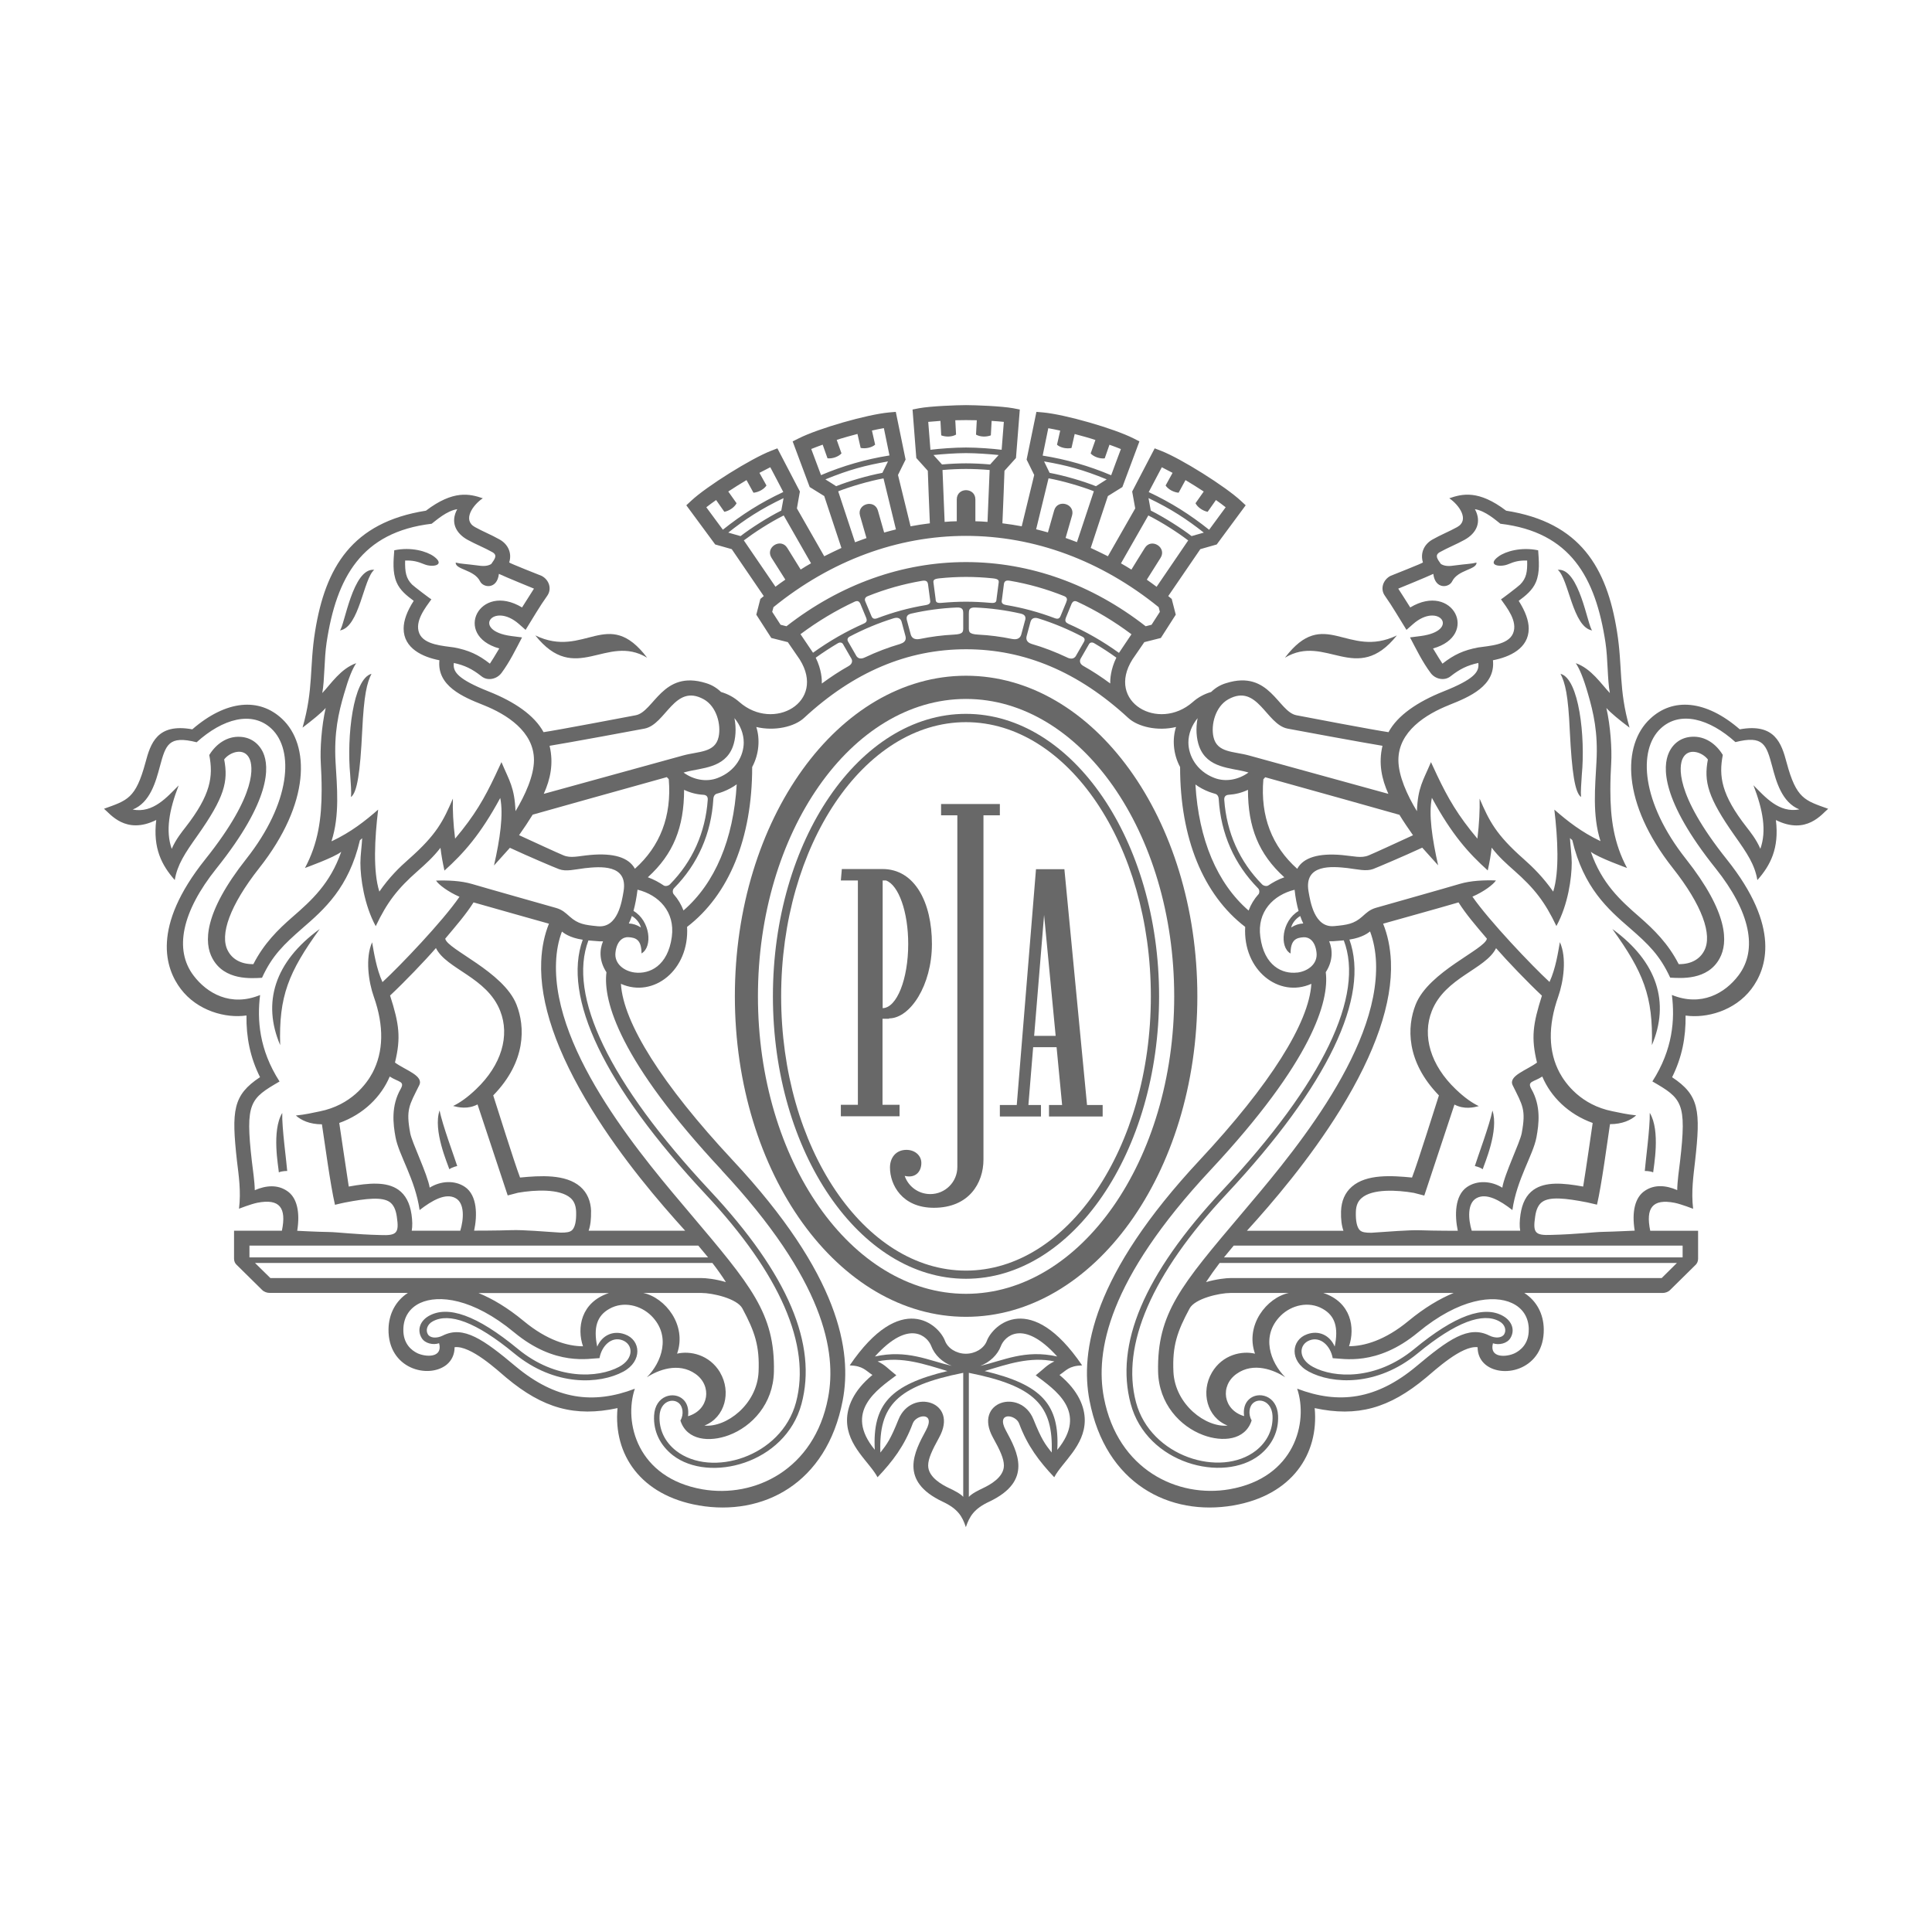 <?xml version="1.0" encoding="UTF-8"?>
<svg id="Calque_1" data-name="Calque 1" xmlns="http://www.w3.org/2000/svg" viewBox="0 0 272.16 272.16">
  <defs>
    <style>
      .cls-1 {
        fill: #686868;
      }
    </style>
  </defs>
  <path class="cls-1" d="M91.16,92.65c-5.57-7.34-8.78.23-15.75-3.14,5.68,7.14,10-.32,15.75,3.14"/>
  <path class="cls-1" d="M52.72,80.27c-3.04-.32-4.2,7.95-4.84,8.54,2.77-.44,3.31-7.3,4.84-8.54"/>
  <path class="cls-1" d="M51.02,103.03c.25-5.21.67-6.82,1.31-8.11-2.61.69-3.5,8.91-3,14.21.08,1.26.19,2.33.11,3.15.88-.64,1.3-3.49,1.58-9.25"/>
  <path class="cls-1" d="M39.47,147.23c-.21-6.88,1.17-10.28,5.57-16.36-6.38,4.62-8.12,10.39-5.57,16.36"/>
  <path class="cls-1" d="M39.76,156.78c-1.53,2.54-.52,7.63-.48,8.37.5-.22,1.18-.19,1.18-.19-.08-1.18-.77-6.17-.7-8.18"/>
  <path class="cls-1" d="M61.92,156.44c-.95,2.81,1.16,7.56,1.38,8.27.44-.32,1.11-.45,1.11-.45-.35-1.13-2.11-5.84-2.48-7.82"/>
  <path class="cls-1" d="M181.01,92.65c5.57-7.34,8.78.23,15.77-3.14-5.7,7.14-10.01-.32-15.77,3.14"/>
  <path class="cls-1" d="M219.44,80.27c3.04-.32,4.21,7.95,4.85,8.54-2.76-.44-3.31-7.3-4.85-8.54"/>
  <path class="cls-1" d="M221.14,103.03c-.23-5.21-.66-6.82-1.31-8.11,2.62.69,3.51,8.91,3,14.21-.07,1.26-.18,2.33-.11,3.15-.87-.64-1.29-3.49-1.58-9.25"/>
  <path class="cls-1" d="M232.7,147.23c.18-6.88-1.19-10.28-5.57-16.36,6.37,4.62,8.11,10.39,5.57,16.36"/>
  <path class="cls-1" d="M232.41,156.78c1.53,2.54.53,7.63.47,8.37-.49-.22-1.18-.19-1.18-.19.08-1.18.76-6.17.7-8.18"/>
  <path class="cls-1" d="M210.24,156.44c.94,2.81-1.16,7.56-1.37,8.27-.45-.32-1.11-.45-1.11-.45.34-1.13,2.1-5.84,2.48-7.82"/>
  <path class="cls-1" d="M136.48,210.86v-17.47c9.33,1.86,11.91,4.6,11.67,11.23-.95-1.21-1.41-1.81-2.57-4.68-1.79-4.44-8.53-2.54-5.7,2.57.99,1.78,1.54,2.97,1.54,3.94,0,1.67-2.01,2.74-2.94,3.18-.68.32-1.58.77-1.99,1.23M148.94,204.23c.34-6.4-2.21-9.18-10.23-11.09,3.21-.97,6.39-2.08,9.82-1.36-1.11.54-1.3.9-2.63,1.96,2.69,2.02,7.45,5.14,3.04,10.5M148.93,191.09c-4.54-1.02-7.54.56-10.84,1.32,1.34-.51,2.43-1.53,2.91-2.8.48-1.28,3.05-3.94,7.93,1.48M136.07,215.1c.51-1.49,1.14-2.56,3.28-3.56,6.2-2.93,3.97-7.04,2.35-10.03-1.45-2.66,1.36-2.29,1.86-.99,1.18,3.18,2.83,5.33,4.95,7.58,1.12-2.13,4.3-4.42,4.3-8.03,0-1.81-.83-4.12-3.56-6.38.97-.63,1.29-1.28,3.19-1.35-7.22-10.61-12.54-5.77-13.42-3.46-.39,1.06-1.63,1.82-2.96,1.82s-2.54-.76-2.94-1.82c-.87-2.31-6.2-7.15-13.42,3.46,1.89.07,2.22.72,3.2,1.35-2.74,2.26-3.58,4.57-3.58,6.38,0,3.62,3.18,5.91,4.3,8.03,2.13-2.25,3.78-4.4,4.96-7.58.49-1.3,3.3-1.67,1.85.99-1.61,2.99-3.85,7.1,2.36,10.03,2.14,1,2.77,2.07,3.26,3.56M133.7,209.63c-.93-.44-2.95-1.51-2.95-3.18,0-.97.56-2.16,1.54-3.94,2.83-5.11-3.9-7-5.71-2.57-1.15,2.86-1.61,3.47-2.56,4.68-.25-6.63,2.34-9.37,11.67-11.23v17.47c-.42-.47-1.32-.91-1.99-1.23M126.27,193.74c-1.34-1.06-1.51-1.42-2.64-1.96,3.43-.72,6.61.39,9.83,1.36-8.03,1.92-10.57,4.69-10.23,11.09-4.41-5.36.34-8.47,3.04-10.5M131.18,189.61c.48,1.27,1.56,2.29,2.9,2.8-3.3-.76-6.3-2.33-10.83-1.32,4.88-5.42,7.45-2.76,7.93-1.48"/>
  <path class="cls-1" d="M136.08,182.26c-16.16,0-29.31-18.79-29.31-41.91s13.15-41.89,29.31-41.89,29.33,18.79,29.33,41.89-13.16,41.91-29.33,41.91M136.08,95.19c-17.99,0-32.56,20.21-32.56,45.15s14.57,45.16,32.56,45.16,32.59-20.22,32.59-45.16-14.58-45.15-32.59-45.15"/>
  <path class="cls-1" d="M247.01,110.63c1.34,3.47,1.87,6.42.97,8.94-.58-1.36-1.45-2.41-1.93-3.04-3.58-4.58-3.94-7.18-3.36-10.18-.94-1.56-2.51-2.69-4.4-2.56-1.45.09-2.6.91-3.2,2.25-.87,1.93-1.14,6.63,6.6,16.3,4.84,6.07,5.98,11.43,3.2,15.08-1.88,2.49-5.22,4.43-9.37,2.74.43,3.43.15,7.66-2.75,12.18,4.16,2.4,4.86,2.96,3.9,11.24-.14,1.1-.39,2.9-.4,4.07-1.65-.72-3.24-.78-4.52.07-1.45.93-1.9,3.02-1.47,5.64-.19,0-2.85.14-4.42.17-1.33.02-3.67.34-7.32.43-2.32.1-2.62-.31-2.28-2.59.14-1.02.48-1.7,1-2.06,1.06-.75,3.21-.54,6.33.07.43.09.89.2,1.38.32.66-2.83,1.47-8.95,1.83-11.34,1.74,0,2.94-.57,3.69-1.24-1.36-.14-2.35-.38-3.35-.58-4.42-.88-6.61-3.89-7.43-5.41-1.6-2.98-1.66-6.61-.2-10.74.73-2.08,1.24-5.45.23-7.67-.25,1.41-.58,3.69-1.46,5.61-2.5-2.31-8.48-8.59-10.86-12.02,1.63-.7,2.97-1.73,3.31-2.28-1.65-.06-3.52.02-5.08.48-1.9.57-10.95,3.12-11.81,3.37-.87.25-1.33.69-1.93,1.23-1.16,1.03-2.08,1.18-3.96,1.35-2.81.27-3.37-3.48-3.62-4.9-.65-3.88,3.34-3.51,5.46-3.28,1.46.18,2.65.5,3.64.14.56-.21,4.42-1.85,6.92-3.01l2.24,2.49c-.84-3.75-1.36-7.2-.88-9.51,2.82,5.2,5.18,7.81,7.87,10.23.26-1.19.43-2.13.55-3.21,1.02,1.33,2.14,2.31,3.2,3.25,2.83,2.5,4.3,4.39,5.92,7.79,1.65-3.01,2.16-6.8,2.16-8.91,0-1.06-.2-2.53-.25-3.48.06.05.27.24.33.29,1.58,6.7,5.02,9.72,8.09,12.38,2.65,2.3,4.25,3.85,5.7,6.99,1.43.07,5.29.44,6.98-2.74,1.16-2.16,1.28-6.33-4.78-14-6.26-7.93-6.78-15.33-3.54-18.36,2.72-2.54,6.86-1.4,10.53,1.92,3.95-.99,4.35.34,5.18,3.42.55,2.08,1.35,5.08,3.83,6.06-2.88.56-4.84-1.77-6.47-3.4M237.03,175.47v1.66h-64.61c.47-.58.92-1.13,1.37-1.66h63.24ZM234.08,180.04h-60.75c-.57,0-1.97.14-3.44.57.63-.95,1.27-1.85,1.92-2.7h64.42l-2.15,2.13ZM215.35,187.29c.04,2.04-1.21,2.96-1.95,3.33-1.21.59-3.64.71-3.09-1.39.86.29,1.99.03,2.45-.72.68-1.09.27-2.38-1.01-3.12-2.65-1.52-6.73-.15-12.54,4.65-5.4,4.44-11.29,4.1-14.24,2.52-2.15-1.14-2.02-3.19-.46-3.76,1.52-.55,2.91.77,3.23,2.53,1.4.02,6.18,1.2,12.01-3.63,5.86-4.85,10.7-5.32,13.23-4.14,1.52.7,2.37,2.01,2.38,3.73M186.39,182.14h18.38c-1.97.81-4.12,2.09-6.36,3.94-3.31,2.74-6.25,3.56-8.37,3.56.87-2.58.32-6.2-3.65-7.51M176.78,190.69c-1.79-.43-4.56.1-6.06,2.66-1.6,2.73-.7,6.33,2.21,7.47-3.05.3-7.4-2.95-7.63-7.56-.17-3.65.52-5.68,2.28-8.94.75-1.4,4.21-2.18,5.75-2.18h8.21c-3.08.66-6.17,4.52-4.75,8.55M216.51,149.69c-1.44,1.07-4.07,1.86-3.42,3.19,1.4,2.85,1.9,3.4,1.27,6.77-.25,1.31-2.44,5.78-2.73,7.66-1.54-.96-3.53-1.09-4.98-.09-1.74,1.2-1.74,4.03-1.29,6.16,0,0-3.37,0-5.25-.07-1.67-.06-4.68.21-6.94.35-.79,0-1.32-.06-1.63-.38-.39-.41-.58-1.29-.54-2.56.02-.87.29-1.51.81-1.95,1.51-1.33,5-1.14,7.36-.73.51.14,1.01.26,1.47.38l4.25-12.82c1.38.72,2.69.41,3.43.22-.94-.45-2.01-1.19-3.23-2.36-3.59-3.42-4.77-7.55-3.39-11.04,1.88-4.75,7.58-5.87,9.05-8.85,1.54,1.77,4.44,4.8,6.46,6.69-1.27,4-1.55,5.93-.69,9.44M214.16,173.37h-6.84c-.5-1.66-.63-3.86.66-4.58,1.4-.79,3.31.3,5.07,1.67.62-4.34,2.92-7.73,3.39-10.25.35-1.89.66-4.41-.72-6.81-.62-1.11.29-.94,1.54-1.75,1.19,2.84,3.69,5.32,7.1,6.54-.13.89-.93,6.47-1.34,8.96-2.85-.52-5.32-.71-6.98.45-1.02.72-1.61,1.86-1.85,3.48-.13.9-.15,1.65-.04,2.29M195.94,135.46c-.09-2.06-.49-3.83-1.1-5.34,1.11-.32,7.98-2.22,10.62-3,1.1,1.72,2.31,3.12,4,5.11-.27,1.51-8.21,4.63-10.04,9.29-1.23,3.1-1.38,8,3.28,12.79-.48,1.45-2.92,9.31-3.79,11.57-2.8-.27-6.4-.53-8.48,1.29-.97.85-1.47,2.01-1.52,3.47-.03,1.09.08,2,.34,2.74h-13.6c3.61-3.97,8.83-10.05,13.17-17.08,4.95-8.04,7.35-15.05,7.12-20.83M190.08,132.36c1.89-.28,2.74-1.01,2.92-1.15.48,1.28.77,2.74.84,4.34.51,12.87-12.84,28.2-18.93,35.42-8.53,10.09-11.93,14.03-11.77,22.25.1,4.52,3.08,7.72,6.36,8.94,2.68,1,5.92.77,6.82-2.07-.54-.92-.3-1.97.16-2.4.9-.86,2.67-.29,2.78,1.74.09,1.93-.75,3.67-2.34,4.92-4.96,3.86-14.83.88-16.89-6.81-2.14-8.03,2.23-18.09,12.74-29.33,14.36-15.36,20.22-27.81,17.32-35.86M199.51,192.48c-5.62,4.69-10.91,5.38-16.78,3.14,1.59,4.71-.32,12.56-9.52,14.17-7.31,1.27-15.75-2.74-17.7-12.89-1.24-6.48.54-16.57,15.01-32.07,14.36-15.38,16.75-23.81,16.24-27.88.99-1.52,1.01-3.09.48-4.36.17,0,.35,0,.54,0,.5-.04,1.02-.07,1.52-.12,2.94,7.72-2.84,19.97-17.1,35.22-11.16,11.93-15.14,21.76-12.92,30.06,2.26,8.47,13.04,11.19,18.13,7.24,1.8-1.42,2.74-3.39,2.63-5.58-.14-2.88-2.83-3.48-4.1-2.28-.59.55-.82,1.38-.68,2.36-2.98-.87-3.43-4.29-1.06-5.96,2.39-1.7,5.28-.54,6.85.48-2.09-2.1-3.48-5.84-.64-8.67,1.5-1.49,3.94-2.09,5.91-.97,1.74.97,2.26,2.62,1.7,5.32-.67-1.57-2.22-2.34-3.88-1.74-2.27.79-2.53,3.8.23,5.27,3.26,1.75,9.57,2.17,15.33-2.57,5.43-4.48,9.21-5.78,11.5-4.52.81.43,1.04,1.27.69,1.83-.32.52-1.23.61-2.11.17-2.92-1.46-5.75.56-10.27,4.35M182.73,137c-2.06.25-4.65-.91-5.19-5.03-.48-3.53,1.82-5.89,4.83-6.63.12,1.14.32,2.14.56,2.99-2.37,1.39-2.74,5.08-1.13,5.99,0-1.95.82-2.23,1.85-2.29.69-.04,1.62.44,1.81,2.17.18,1.6-1.23,2.63-2.73,2.81M177.27,125.98c-.61.69-1.07,1.45-1.38,2.29-4.43-3.83-7.04-10.02-7.49-17.76.54.4,1.18.75,1.9,1.03.27.1.56.19.83.27.32.07.52.32.55.75.3,4.89,2.2,9.19,5.55,12.58.23.23.21.66.04.86M168.71,101.15c-.29,1.45-.18,2.92.23,4.03,1.15,3.06,4.42,2.96,6.64,3.56.07.02.17.06.3.08-1.39,1.01-3.21,1.39-4.83.76-2.51-.97-3.64-3.14-3.64-5,0-1.21.49-2.44,1.31-3.43M173.03,98.51c4.14-2.29,5.32,3.54,8.35,4.13,1.02.2,11,2.04,13.37,2.42-.59,2.49-.1,4.71.83,6.77-1.46-.4-17.87-4.91-19.61-5.4-2.19-.61-4.53-.36-5.03-2.62-.38-1.7.26-4.28,2.09-5.3M180.93,123.58c-.86.29-1.68.76-2.26,1.15-.25.17-.69.05-.88-.15-3.18-3.22-5-7.29-5.33-11.91-.03-.52.28-.69.63-.71.94-.06,1.86-.29,2.71-.7,0,5.28,1.51,9.06,5.13,12.33M183.59,130.09c-.55.02-1.13.19-1.7.56.1-.48.54-1.18,1.27-1.61.13.38.28.74.43,1.05M197.13,114.77c.55.91,1.3,2.01,1.92,2.89-2.29,1.05-5.42,2.5-6.23,2.83-1.06.45-2.1.11-3.78-.04-3.28-.29-5.44.34-6.3,1.94-3.54-3.15-5.22-7.38-4.77-12.61.09-.1.17-.19.26-.29,5.6,1.56,17.86,4.98,18.9,5.29M204.14,99.31c2.85-1.13,6.55-2.69,6.17-6.3,2.35-.45,5.04-1.67,5.04-4.46,0-1.14-.48-2.44-1.41-3.91.97-.72,1.94-1.49,2.42-2.63.59-1.4.42-3.02.32-4.49-2.4-.5-4.59.15-5.57.86-1.74,1.26.18,1.58,1.33,1.11.96-.41,1.6-.55,2.69-.53.04,1.59-.1,2.5-.99,3.39-.18.2-2.67,2.11-2.7,2.07.78,1.12,2.42,3.1,1.7,4.81-.7,1.65-3.43,1.75-4.92,1.98-2.02.38-3.39,1-5.02,2.28-.18-.25-.77-1.21-1.33-2.14,6.59-1.85,2.8-9.39-3.21-5.78-.55-.89-1.69-2.65-1.69-2.65,0,0,4.03-1.64,4.94-2.08.26,2.22,2.21,1.97,2.65,1.06.83-1.67,3.47-1.63,3.44-2.65-.72.19-1.4.18-3.28.43-.84.13-1.38,0-1.75-.24-.47-.67-.91-1.21-.16-1.65,1.13-.63,2.35-1.11,3.49-1.74,1.69-.93,2.46-2.5,1.47-4.32,1.5.23,3.01,1.61,3.59,2.05,9.86,1.17,13.4,7.54,14.8,16.72.36,2.39.26,5.18.62,7.13-1.25-1.31-2.61-3.44-4.8-4.21.53.8,1.06,2.03,1.72,4.32.77,2.65,1.43,5.43,1.19,9.62-.18,3.46-.6,7.47.57,11.13-2.66-1.26-4.66-2.83-6.5-4.44.48,4.05.73,8.71-.16,11.55-1.42-2.02-2.85-3.43-4.14-4.57-3.96-3.49-4.87-5.39-6.23-8.53.04,1.55-.05,3.5-.31,5.64-2.76-3.28-4.14-5.7-5.66-8.89l-.88-1.89c-1.11,2.63-1.85,3.55-1.98,6.91-1.38-2.26-2.61-5-2.61-7.2,0-4.02,3.85-6.45,7.16-7.76M150.47,87.85c-.46-.2-.43-.48-.34-.78l.84-2.05c.15-.28.37-.45.78-.26,2.64,1.23,5.2,2.76,7.64,4.59,0,0-1.72,2.55-1.76,2.62-2.29-1.65-4.69-3.02-7.17-4.11M156.4,96.28c-1.23-.91-2.49-1.74-3.79-2.47-.53-.3-.54-.72-.39-1.01l1.21-2.1c.08-.14.36-.3.71-.09,1.06.62,2.1,1.3,3.12,2.03-.82,1.67-.88,3.11-.86,3.64M150.31,92.61c-1.63-.77-3.29-1.41-4.98-1.9-.8-.25-.8-.77-.7-1.13l.54-2c.13-.42.46-.66,1.09-.47,2.13.66,4.23,1.54,6.25,2.6.36.19.32.51.17.74l-1.15,2c-.24.33-.62.45-1.21.17M144.4,87.39l-.54,2.01c-.13.42-.47.77-1.29.61-1.56-.32-3.15-.53-4.74-.61-1.44-.07-1.35-.45-1.35-1.13v-1.79c0-.54.02-.94.92-.9,2.15.09,4.3.38,6.4.86.64.15.73.5.61.95M136.08,84.76c-1.12,0-2.25.06-3.38.16-.95.11-.87-.27-.91-.61l-.28-2.14c-.07-.41-.03-.61.81-.7,1.25-.13,2.51-.2,3.76-.2s2.53.07,3.78.2c.83.09.88.29.81.7l-.28,2.14c-.05.35.04.72-.92.61-1.13-.1-2.26-.16-3.4-.16M134.34,89.4c-1.6.08-3.19.29-4.75.61-.83.16-1.16-.2-1.29-.61l-.54-2.01c-.11-.45-.04-.8.6-.95,2.1-.48,4.25-.77,6.41-.86.89-.04.92.36.92.9v1.79c0,.69.09,1.07-1.35,1.13M126.85,90.7c-1.7.5-3.37,1.13-4.99,1.9-.6.29-.97.16-1.21-.17l-1.15-2c-.16-.23-.18-.54.16-.74,2.03-1.07,4.12-1.94,6.25-2.6.62-.18.95.05,1.09.47l.54,2c.11.37.11.89-.69,1.13M119.56,93.82c-1.3.73-2.56,1.56-3.79,2.47.02-.53-.03-1.97-.86-3.64,1.02-.73,2.06-1.41,3.11-2.03.36-.22.64-.05.72.09l1.21,2.1c.15.29.12.71-.39,1.01M112.76,89.34c2.45-1.83,5.01-3.36,7.65-4.59.42-.18.62-.02.77.26l.85,2.05c.11.3.12.58-.34.78-2.47,1.09-4.87,2.46-7.16,4.11-.05-.07-1.77-2.62-1.77-2.62M130.41,85.24c-2.33.38-4.63,1.01-6.86,1.86-.5.18-.69-.06-.79-.31l-.84-2.01c-.17-.34-.08-.64.32-.8,2.49-1,5.05-1.72,7.65-2.16.59-.1.78.09.84.48l.29,2.19c.07.34.05.64-.61.75M150.23,84.77l-.83,2.01c-.1.25-.29.5-.79.31-2.25-.85-4.53-1.47-6.87-1.86-.65-.11-.68-.41-.6-.75l.28-2.19c.05-.39.26-.59.84-.48,2.6.44,5.15,1.16,7.64,2.16.41.16.49.46.31.8M136.08,79.18c-8.96,0-17.7,3.12-25.29,9.04-.34-.09-.65-.17-.83-.21-.27-.43-.88-1.35-1.18-1.82.08-.28.11-.41.18-.66,8.1-6.57,17.48-10.04,27.12-10.04s19.03,3.47,27.14,10.04c.06.24.09.38.17.66-.3.47-.9,1.39-1.17,1.82-.18.04-.49.12-.83.21-7.59-5.92-16.32-9.04-25.31-9.04M104.78,76.13c1.43-1.08,3.56-2.48,5.62-3.52l3.85,6.74c-.49.27-.98.58-1.46.88-.02-.03-1.89-3.05-1.89-3.05-.91-1.46-3.14-.08-2.22,1.39,0,0,1.91,3.03,1.95,3.08-.48.33-.93.65-1.39,1l-4.46-6.53ZM102.59,75.03c2.35-1.87,4.64-3.36,7.79-4.86-.12.64-.28,1.52-.32,1.75-1.97.99-4.35,2.53-5.74,3.6-.24-.07-1.09-.31-1.72-.49M99.5,71.46c.4-.32.88-.67,1.38-1.02l1.16,1.66c.7-.14,1.43-.64,1.72-1.21l-1.17-1.65c.5-.34,2.05-1.31,2.57-1.61l.98,1.78c.7-.06,1.48-.48,1.83-1.02l-.99-1.78c.55-.29,1.07-.56,1.53-.79.5.95,1.45,2.74,1.83,3.49-3.19,1.49-5.84,3.18-8.51,5.31-.5-.68-1.71-2.3-2.34-3.17M118.08,69.21c1.68-.66,4.4-1.46,6.38-1.82l1.75,7.19c-.56.14-1.11.28-1.66.44l-.88-3.1c-.48-1.65-2.99-.94-2.52.72l.91,3.16c-.54.18-1.07.4-1.61.59l-2.37-7.17ZM116.27,67.53c3.33-1.36,5.61-1.97,8.82-2.53-.29.59-.68,1.38-.79,1.61-2.09.39-4.71,1.16-6.51,1.88-.2-.14-.96-.61-1.52-.96M115.66,66.94c-.29-.79-1-2.69-1.38-3.69.48-.19,1.04-.41,1.61-.61l.68,1.92c.69.08,1.54-.22,1.97-.69l-.67-1.9c.57-.2,2.34-.7,2.92-.84l.45,1.97c.68.14,1.56-.04,2.04-.46l-.45-1.99c.6-.14,1.18-.25,1.68-.34.22,1.05.63,3.04.79,3.85-3.35.53-6.59,1.47-9.64,2.77M136.08,65.27c-.98,0-2.28.06-3.38.16-.16-.18-.75-.84-1.2-1.33,1.25-.13,3.15-.27,4.58-.27s3.34.14,4.6.27c-.44.49-1.04,1.15-1.2,1.33-1.1-.1-2.4-.16-3.4-.16M136.08,69.05c-.65,0-1.3.44-1.3,1.31v3.07c-.57,0-1.15.04-1.71.09l-.3-7.31c1.08-.1,2.36-.15,3.31-.15s2.25.05,3.33.15l-.3,7.31c-.56-.05-1.14-.08-1.71-.09v-3.07c0-.87-.66-1.31-1.32-1.31M130.76,59.43c.51-.05,1.1-.1,1.72-.14l.11,2.04c.65.25,1.54.22,2.09-.11l-.11-2.02,1.51-.02,1.52.02-.11,2.02c.54.33,1.44.36,2.09.11l.11-2.04c.63.04,1.22.09,1.72.14-.09,1.08-.25,3.09-.31,3.93-1.27-.16-3.4-.32-5.03-.32s-3.74.16-5,.32c-.07-.84-.22-2.85-.31-3.93M147.71,67.38c1.99.36,4.7,1.16,6.38,1.82l-2.38,7.17c-.53-.19-1.06-.41-1.6-.59l.91-3.16c.47-1.66-2.04-2.38-2.52-.72l-.88,3.1c-.56-.16-1.11-.3-1.66-.44l1.75-7.19ZM147.66,60.32c.5.09,1.08.2,1.69.34l-.45,1.99c.48.42,1.34.6,2.04.46l.45-1.97c.59.14,2.35.64,2.92.84l-.67,1.9c.44.47,1.29.77,1.98.69l.67-1.92c.58.2,1.14.42,1.61.61-.37,1-1.09,2.9-1.37,3.69-3.06-1.3-6.3-2.24-9.65-2.77.17-.81.58-2.81.79-3.85M154.38,68.49c-1.8-.72-4.43-1.49-6.52-1.88-.11-.23-.5-1.02-.78-1.61,3.21.55,5.49,1.17,8.82,2.53-.55.35-1.31.82-1.51.96M161.76,72.61c2.06,1.04,4.2,2.44,5.62,3.52l-4.45,6.53c-.46-.35-.92-.67-1.38-1,.03-.04,1.94-3.08,1.94-3.08.92-1.47-1.31-2.85-2.22-1.39,0,0-1.88,3.01-1.89,3.05-.49-.3-.97-.61-1.47-.88l3.85-6.74ZM169.58,75.03c-.63.18-1.49.42-1.72.49-1.39-1.07-3.77-2.6-5.75-3.6-.04-.23-.2-1.11-.32-1.75,3.15,1.5,5.42,2.99,7.79,4.86M163.66,65.82c.45.23.97.5,1.52.79l-.98,1.78c.35.54,1.13.96,1.83,1.02l.97-1.78c.52.3,2.08,1.28,2.57,1.61l-1.16,1.65c.29.57,1.02,1.07,1.71,1.21l1.17-1.66c.5.35.97.7,1.37,1.02-.63.87-1.84,2.49-2.33,3.17-2.67-2.13-5.33-3.82-8.51-5.31.39-.75,1.33-2.54,1.84-3.49M101.11,109.59c-1.61.63-3.44.25-4.82-.76.13-.02.23-.06.3-.08,2.22-.6,5.49-.5,6.64-3.56.41-1.11.52-2.58.23-4.03.82.98,1.31,2.22,1.31,3.43,0,1.86-1.13,4.03-3.66,5M96.29,128.27c-.32-.83-.77-1.6-1.38-2.29-.18-.2-.19-.63.04-.86,3.35-3.39,5.25-7.69,5.54-12.58.03-.43.23-.68.55-.75.28-.07.56-.17.83-.27.72-.28,1.36-.63,1.91-1.03-.45,7.74-3.06,13.93-7.49,17.76M94.64,131.97c-.56,4.12-3.15,5.28-5.21,5.03-1.49-.18-2.91-1.22-2.73-2.81.19-1.73,1.13-2.21,1.81-2.17,1.04.06,1.86.34,1.86,2.29,1.6-.91,1.24-4.6-1.13-5.99.23-.85.43-1.85.57-2.99,3,.74,5.3,3.11,4.83,6.63M101.65,164.84c14.45,15.5,16.25,25.58,15,32.07-1.93,10.14-10.38,14.16-17.7,12.89-9.2-1.61-11.11-9.46-9.52-14.17-5.87,2.24-11.16,1.54-16.78-3.14-4.51-3.79-7.36-5.81-10.27-4.35-.88.44-1.79.35-2.1-.17-.35-.57-.12-1.4.68-1.83,2.29-1.26,6.06.03,11.49,4.52,5.76,4.74,12.08,4.32,15.34,2.57,2.75-1.47,2.5-4.48.22-5.27-1.67-.6-3.22.18-3.88,1.74-.56-2.7-.03-4.35,1.7-5.32,1.98-1.13,4.41-.52,5.92.97,2.84,2.83,1.45,6.57-.63,8.67,1.56-1.02,4.45-2.17,6.85-.48,2.37,1.67,1.92,5.09-1.05,5.96.13-.97-.09-1.81-.68-2.36-1.26-1.2-3.96-.6-4.1,2.28-.11,2.19.83,4.16,2.64,5.58,5.09,3.95,15.86,1.23,18.13-7.24,2.22-8.3-1.77-18.13-12.92-30.06-14.25-15.25-20.03-27.49-17.1-35.22.5.05,1.01.08,1.52.12.19,0,.37,0,.54,0-.54,1.27-.52,2.84.48,4.36-.51,4.07,1.87,12.5,16.24,27.88M58.77,190.61c-.75-.36-1.99-1.29-1.95-3.33.02-1.72.87-3.03,2.37-3.73,2.56-1.18,7.38-.71,13.24,4.14,5.83,4.83,10.61,3.65,12.02,3.63.32-1.76,1.7-3.08,3.21-2.53,1.56.57,1.69,2.62-.46,3.76-2.95,1.58-8.85,1.92-14.24-2.52-5.82-4.8-9.89-6.17-12.56-4.65-1.27.73-1.67,2.02-.99,3.12.46.75,1.6,1.01,2.45.72.55,2.1-1.88,1.97-3.1,1.39M82.13,189.65c-2.12,0-5.06-.82-8.36-3.56-2.25-1.86-4.39-3.14-6.37-3.94h18.38c-3.97,1.31-4.54,4.93-3.65,7.51M38.09,180.04l-2.17-2.13h64.43c.66.85,1.3,1.75,1.91,2.7-1.46-.44-2.85-.57-3.44-.57h-60.74ZM35.14,175.47h63.23c.45.53.91,1.08,1.38,1.66H35.14v-1.66ZM57.97,171.08c-.24-1.62-.84-2.76-1.85-3.48-1.66-1.17-4.13-.97-6.99-.45-.39-2.49-1.2-8.07-1.34-8.96,3.43-1.22,5.91-3.7,7.11-6.54,1.25.81,2.17.64,1.54,1.75-1.37,2.4-1.07,4.92-.72,6.81.47,2.53,2.77,5.91,3.39,10.25,1.77-1.37,3.68-2.46,5.08-1.67,1.28.72,1.15,2.92.65,4.58h-6.84c.11-.64.1-1.39-.03-2.29M65.51,167.21c-1.46-1-3.44-.86-4.98.09-.3-1.88-2.5-6.35-2.74-7.66-.63-3.37-.14-3.92,1.27-6.77.66-1.34-1.96-2.12-3.42-3.19.86-3.51.59-5.45-.69-9.44,2.02-1.89,4.93-4.92,6.46-6.69,1.47,2.98,7.18,4.1,9.05,8.85,1.38,3.49.2,7.62-3.4,11.04-1.22,1.17-2.28,1.9-3.23,2.36.75.19,2.06.5,3.44-.22l4.25,12.82c.47-.12.95-.25,1.46-.38,2.36-.41,5.86-.59,7.38.73.51.44.77,1.08.8,1.95.04,1.28-.15,2.15-.54,2.56-.32.33-.84.38-1.64.38-2.25-.14-5.25-.41-6.94-.35-1.88.07-5.25.07-5.25.07.46-2.13.46-4.96-1.29-6.16M83.27,170.64c-.05-1.46-.55-2.62-1.52-3.47-2.08-1.81-5.69-1.56-8.49-1.29-.86-2.26-3.3-10.12-3.78-11.57,4.67-4.79,4.5-9.69,3.28-12.79-1.84-4.66-9.78-7.78-10.04-9.29,1.67-1.99,2.89-3.39,3.99-5.11,2.65.77,9.51,2.68,10.62,3-.61,1.51-1.01,3.28-1.09,5.34-.24,5.79,2.16,12.79,7.12,20.83,4.33,7.03,9.55,13.1,13.16,17.08h-13.6c.26-.74.36-1.65.34-2.74M101.45,193.35c-1.52-2.56-4.28-3.09-6.07-2.66,1.42-4.03-1.68-7.89-4.75-8.55h8.2c1.55,0,5,.78,5.75,2.18,1.75,3.26,2.44,5.29,2.28,8.94-.22,4.61-4.57,7.86-7.63,7.56,2.92-1.14,3.81-4.75,2.21-7.47M99.39,168.23c10.52,11.24,14.89,21.3,12.74,29.33-2.06,7.69-11.93,10.67-16.89,6.81-1.59-1.25-2.42-2.99-2.33-4.92.09-2.03,1.87-2.6,2.78-1.74.45.43.7,1.48.16,2.4.9,2.84,4.14,3.07,6.81,2.07,3.28-1.22,6.26-4.43,6.36-8.94.17-8.22-3.24-12.16-11.76-22.25-6.09-7.22-19.45-22.55-18.93-35.42.06-1.6.34-3.06.83-4.34.19.15,1.03.87,2.93,1.15-2.9,8.05,2.95,20.5,17.31,35.86M35.89,167.66c-.01-1.17-.28-2.97-.41-4.07-.95-8.28-.25-8.83,3.9-11.24-2.9-4.52-3.17-8.75-2.74-12.18-4.15,1.7-7.49-.25-9.37-2.74-2.78-3.65-1.64-9.01,3.21-15.08,7.74-9.67,7.45-14.37,6.6-16.3-.6-1.34-1.77-2.17-3.2-2.25-1.88-.13-3.46,1.01-4.4,2.56.58,3,.22,5.6-3.35,10.18-.49.63-1.35,1.68-1.94,3.04-.89-2.53-.36-5.48.98-8.94-1.63,1.63-3.6,3.96-6.48,3.4,2.47-.97,3.27-3.98,3.83-6.06.83-3.09,1.23-4.41,5.18-3.42,3.68-3.33,7.81-4.47,10.53-1.92,3.24,3.03,2.72,10.43-3.54,18.36-6.05,7.67-5.94,11.84-4.77,14,1.7,3.18,5.56,2.81,6.99,2.74,1.43-3.13,3.06-4.68,5.7-6.99,3.06-2.65,6.52-5.68,8.09-12.38.05-.05.26-.25.32-.29-.04.95-.25,2.42-.25,3.48,0,2.1.52,5.9,2.16,8.91,1.62-3.41,3.09-5.29,5.93-7.79,1.06-.94,2.16-1.92,3.19-3.25.13,1.09.3,2.02.56,3.21,2.69-2.43,5.05-5.04,7.86-10.23.47,2.32-.03,5.77-.88,9.51l2.24-2.49c2.51,1.17,6.37,2.81,6.93,3.01.98.37,2.18.04,3.63-.14,2.11-.23,6.11-.61,5.45,3.28-.24,1.42-.8,5.17-3.62,4.9-1.88-.18-2.79-.32-3.95-1.35-.61-.54-1.06-.98-1.94-1.23-.87-.25-9.91-2.8-11.82-3.37-1.56-.46-3.43-.54-5.08-.48.33.55,1.69,1.58,3.3,2.28-2.36,3.44-8.35,9.71-10.85,12.02-.87-1.92-1.21-4.21-1.46-5.61-.99,2.22-.5,5.59.24,7.67,1.46,4.13,1.38,7.76-.2,10.74-.82,1.53-3.01,4.53-7.43,5.41-1,.2-1.99.45-3.35.58.75.67,1.94,1.24,3.67,1.24.37,2.39,1.18,8.51,1.84,11.34.48-.12.95-.23,1.39-.32,3.11-.6,5.26-.81,6.32-.07.52.37.86,1.05,1,2.06.34,2.28.03,2.69-2.29,2.59-3.66-.09-5.99-.41-7.32-.43-1.58-.02-4.23-.16-4.42-.17.42-2.62-.02-4.72-1.47-5.64-1.29-.86-2.88-.79-4.53-.07M46.7,118.49c1.18-3.66.77-7.67.57-11.13-.23-4.18.42-6.96,1.2-9.62.66-2.29,1.18-3.53,1.71-4.32-2.18.77-3.55,2.9-4.78,4.21.35-1.95.25-4.73.61-7.13,1.39-9.18,4.93-15.55,14.8-16.72.59-.44,2.09-1.82,3.6-2.05-.99,1.82-.22,3.39,1.47,4.32,1.14.63,2.36,1.1,3.49,1.74.76.44.31.97-.16,1.65-.36.24-.9.36-1.74.24-1.87-.25-2.55-.24-3.28-.43-.04,1.02,2.61.97,3.44,2.65.45.91,2.4,1.16,2.65-1.06.92.44,4.94,2.08,4.94,2.08,0,0-1.13,1.77-1.68,2.65-6-3.61-9.8,3.93-3.21,5.78-.55.93-1.14,1.89-1.32,2.14-1.63-1.28-3.01-1.9-5.02-2.28-1.5-.23-4.23-.34-4.92-1.98-.72-1.71.91-3.69,1.7-4.81-.04.04-2.53-1.87-2.72-2.07-.88-.89-1.01-1.81-.98-3.39,1.1-.02,1.73.13,2.7.53,1.15.48,3.06.15,1.34-1.11-.98-.71-3.17-1.37-5.57-.86-.11,1.47-.27,3.09.32,4.49.47,1.14,1.45,1.91,2.42,2.63-.94,1.46-1.42,2.76-1.42,3.91,0,2.79,2.69,4.01,5.04,4.46-.37,3.62,3.32,5.17,6.17,6.3,3.31,1.31,7.15,3.74,7.15,7.76,0,2.2-1.24,4.94-2.6,7.2-.14-3.36-.87-4.28-1.98-6.91l-.88,1.89c-1.51,3.19-2.88,5.61-5.65,8.89-.27-2.13-.36-4.09-.31-5.64-1.36,3.14-2.26,5.04-6.22,8.53-1.3,1.14-2.74,2.54-4.14,4.57-.91-2.84-.66-7.51-.17-11.55-1.84,1.61-3.84,3.18-6.51,4.44M89.02,129.04c.72.43,1.16,1.13,1.26,1.61-.57-.37-1.14-.54-1.7-.56.15-.31.3-.66.43-1.05M96.36,111.26c.86.41,1.77.65,2.71.7.36.02.67.19.63.71-.33,4.62-2.15,8.69-5.33,11.91-.2.2-.63.32-.88.15-.57-.39-1.41-.86-2.23-1.15,3.6-3.27,5.1-7.04,5.11-12.33M93.94,109.48c.08.1.17.19.27.29.43,5.23-1.24,9.46-4.77,12.61-.88-1.61-3.03-2.24-6.31-1.94-1.68.15-2.72.5-3.78.04-.81-.33-3.94-1.78-6.23-2.83.62-.87,1.36-1.98,1.92-2.89,1.05-.31,13.31-3.73,18.91-5.29M77.42,105.06c2.37-.38,12.36-2.22,13.37-2.42,3.03-.59,4.21-6.42,8.35-4.13,1.83,1.02,2.46,3.6,2.09,5.3-.49,2.26-2.84,2.01-5.03,2.62-1.74.49-18.15,5-19.6,5.4.93-2.06,1.41-4.27.82-6.77M257.52,113.93c-3.28-1.18-4.47-1.39-5.84-6.51-.72-2.69-1.64-5.58-6.6-4.68-4.82-4.18-9.46-4.47-12.63-1.48-3.95,3.67-4.03,11.86,3.2,21.03,4.12,5.21,5.63,9.42,4.41,11.66-.59,1.12-1.77,1.89-3.58,1.87-1.49-2.91-3.48-4.86-5.54-6.66-2.67-2.32-5.29-4.69-6.84-9.17.95.79,5.1,2.28,5.1,2.28-1.86-3.48-2.35-6.95-2.35-11.02,0-1.3.05-2.58.12-3.76.11-1.94-.09-5.16-.68-7.76.58.68,1.9,1.75,3.26,2.77-1.57-5.51-.95-8.51-1.77-13.58-1.43-8.95-5.16-15.34-15.61-16.98-3.88-2.95-6.17-2.38-8.01-1.75,1.41.96,2.89,3.08,1.11,4.06-1.13.63-2.36,1.11-3.49,1.76-1.17.66-1.74,1.91-1.33,3.22.03.08-4.21,1.74-4.56,1.89-1.04.53-1.5,1.81-.81,2.79,1.09,1.54,2.04,3.21,3.05,4.82l.93-.82c3.66-3.21,6.74.95,1.06,1.69l-1.49.19c.9,1.71,1.76,3.48,2.92,5.03.63.85,1.93,1.14,2.79.45,1.32-1.04,2.39-1.55,3.91-1.88,0,.1.02.19.02.28,0,1.01-.62,2.02-4.9,3.72-3.7,1.47-6.51,3.4-7.77,5.75-1.92-.27-11.9-2.17-12.96-2.38-2.6-.48-3.76-6.46-9.9-4.53-.86.25-1.55.69-2.13,1.25-.92.27-1.81.72-2.59,1.42-4.81,4.22-12.27,0-8.49-6.01.03-.05,1.32-1.92,1.67-2.43.52-.14,2.33-.59,2.33-.59l2.1-3.28-.57-2.22s-.41-.34-.49-.4c.51-.74,4.16-6.09,4.52-6.61.52-.15,2.31-.66,2.31-.66l4.08-5.52-.69-.64c-2.18-2.02-8.4-5.94-11.25-7.04l-.88-.34-3.17,6.08s.33,1.85.43,2.38c-.3.52-3.13,5.48-3.85,6.74-.81-.41-1.61-.79-2.42-1.17.48-1.49,2.23-6.74,2.42-7.31.45-.28,2.04-1.27,2.04-1.27l2.4-6.43-.82-.42c-2.79-1.41-9.66-3.38-12.76-3.66l-.93-.08-1.38,6.72s.83,1.69,1.07,2.17c-.14.54-1.33,5.44-1.76,7.23-.91-.17-1.81-.31-2.72-.42.08-1.87.28-6.83.29-7.4.37-.41,1.62-1.8,1.62-1.8l.54-6.83-.93-.18c-1.63-.3-5.36-.44-6.64-.44s-5,.14-6.63.44l-.91.18.53,6.83s1.25,1.39,1.62,1.8c.01.56.21,5.52.29,7.4-.91.11-1.81.25-2.72.42-.43-1.79-1.63-6.68-1.77-7.23.24-.49,1.07-2.17,1.07-2.17l-1.38-6.72-.93.08c-3.11.28-9.97,2.25-12.76,3.66l-.84.42,2.4,6.43s1.58.99,2.05,1.27c.18.57,1.92,5.81,2.42,7.31-.81.38-1.62.76-2.42,1.17-.72-1.27-3.55-6.22-3.85-6.74.09-.54.42-2.38.42-2.38l-3.17-6.08-.88.34c-2.84,1.1-9.09,5.01-11.26,7.04l-.69.64,4.07,5.52,2.33.66c.35.53,4,5.88,4.51,6.61-.08.06-.48.4-.48.4l-.57,2.22,2.11,3.28s1.8.45,2.33.59c.35.5,1.63,2.38,1.67,2.43,3.78,6.01-3.68,10.23-8.49,6.01-.79-.7-1.67-1.15-2.59-1.42-.58-.56-1.28-1-2.12-1.25-6.14-1.92-7.31,4.05-9.91,4.53-1.06.2-11.03,2.1-12.97,2.38-1.27-2.35-4.05-4.28-7.77-5.75-4.28-1.7-4.89-2.72-4.89-3.72,0-.09.01-.18.02-.28,1.52.33,2.59.84,3.9,1.88.86.7,2.15.4,2.8-.45,1.16-1.55,2.01-3.32,2.91-5.03l-1.49-.19c-5.68-.74-2.6-4.9,1.06-1.69l.93.82c1-1.61,1.96-3.28,3.06-4.82.68-.98.23-2.26-.81-2.79-.35-.14-4.59-1.81-4.56-1.89.42-1.31-.16-2.56-1.33-3.22-1.13-.65-2.36-1.13-3.49-1.76-1.79-.98-.32-3.1,1.1-4.06-1.84-.62-4.13-1.2-8.01,1.75-10.44,1.64-14.17,8.03-15.61,16.98-.82,5.08-.2,8.08-1.77,13.58,1.34-1.02,2.68-2.09,3.26-2.77-.6,2.61-.8,5.83-.69,7.76.07,1.18.12,2.46.12,3.76,0,4.06-.49,7.54-2.35,11.02,0,0,4.15-1.49,5.11-2.28-1.56,4.48-4.18,6.85-6.85,9.17-2.07,1.8-4.04,3.75-5.53,6.66-1.8.02-2.99-.75-3.58-1.87-1.22-2.24.29-6.44,4.4-11.66,7.24-9.17,7.15-17.36,3.22-21.03-3.19-2.99-7.81-2.7-12.64,1.48-4.96-.9-5.88,1.99-6.6,4.68-1.38,5.11-2.56,5.32-5.84,6.51.85.68,3.03,3.73,7.36,1.58-.49,4.01.79,6.39,2.61,8.46.36-2.17,1.44-3.78,3.19-6.25,3.81-5.39,4.37-7.63,3.77-10.74.77-1.03,2.83-1.77,3.58-.08.41.94,1.27,4.75-6.25,14.16-7.63,9.55-5.61,15.4-3.44,18.26,2.34,3.08,6.32,4.16,9.25,3.73-.04,3.09.52,5.9,1.91,8.69-3.84,2.54-4.03,4.72-3.25,11.79.25,2.08.59,4.27.29,6.74,0,0,1.69-.66,2.59-.84,3.15-.61,4.12.71,3.45,3.94h-6.74v3.95c0,.37.16.66.33.82.05.06,2.6,2.57,3.63,3.58.27.27.68.41,1.05.41h19.48c-1.71,1.11-2.69,2.94-2.73,5.1-.09,5.62,5.63,7.06,8.18,5.02.74-.61,1.13-1.47,1.13-2.47h0c2.26-.28,6.05,3.26,7.29,4.3,5.17,4.32,9.67,5.57,15.66,4.28-.6,6.5,3.22,12.28,11.45,13.71,8.99,1.55,18.02-3.02,20.27-14.78,1.33-6.95-.39-17.68-15.53-33.89-9.9-10.61-15.39-19.33-15.71-24.81,4.58,2.05,9.66-1.93,9.32-8.02,5.91-4.53,9.17-12.49,9.17-22.52,1-1.86,1.11-3.99.58-5.64,2.6.62,5.39-.03,6.74-1.29,6.97-6.45,14.53-9.66,22.81-9.66s15.85,3.22,22.83,9.66c1.35,1.26,4.14,1.92,6.75,1.29-.54,1.65-.43,3.78.57,5.64,0,10.03,3.26,17.99,9.17,22.52-.34,6.09,4.74,10.07,9.32,8.02-.32,5.48-5.81,14.2-15.71,24.81-15.14,16.22-16.87,26.95-15.54,33.89,2.25,11.75,11.28,16.33,20.27,14.78,8.23-1.43,12.06-7.21,11.45-13.71,6,1.29,10.5.04,15.67-4.28,1.25-1.03,5.03-4.57,7.28-4.3h0c0,1.01.39,1.87,1.14,2.48,2.54,2.04,8.26.6,8.18-5.02-.03-2.17-1.02-3.99-2.74-5.1h19.48c.37,0,.78-.14,1.05-.41,1.04-1.02,3.58-3.53,3.63-3.58.16-.17.32-.45.32-.82v-3.95h-6.74c-.67-3.22.31-4.55,3.44-3.94.9.18,2.6.84,2.6.84-.29-2.48.05-4.67.28-6.74.79-7.08.59-9.26-3.24-11.79,1.39-2.8,1.94-5.6,1.9-8.69,2.93.42,6.91-.65,9.26-3.73,2.17-2.86,4.18-8.71-3.45-18.26-7.51-9.41-6.65-13.22-6.25-14.16.76-1.69,2.81-.95,3.58.08-.59,3.12-.02,5.35,3.78,10.74,1.75,2.47,2.83,4.07,3.19,6.25,1.82-2.06,3.1-4.45,2.61-8.46,4.33,2.16,6.51-.9,7.36-1.58"/>
  <path class="cls-1" d="M136.07,180.14c-14.99,0-27.19-17.85-27.19-39.8s12.2-39.78,27.19-39.78,27.21,17.84,27.21,39.78-12.2,39.8-27.21,39.8ZM136.07,101.73c-14.35,0-26.03,17.32-26.03,38.62s11.68,38.64,26.03,38.64,26.05-17.33,26.05-38.64-11.69-38.62-26.05-38.62Z"/>
  <path class="cls-1" d="M145.68,145.92l1.4-17.03,1.63,17.03h-3.02ZM153.13,155.66l-3.19-33.22h-4l-2.71,33.22h-2.38v1.62h5.79v-1.62h-1.77l.67-8.14h3.3l.78,8.14h-1.85v1.62h7.56v-1.62h-2.23Z"/>
  <path class="cls-1" d="M124.83,124.04c1.75.65,3.11,4.39,3.11,8.94,0,4.96-1.61,9-3.6,9.04v-17.99h.5ZM125.24,143.52v-.06c2.97,0,6.04-4.66,6.04-10.48s-2.39-10.56-6.96-10.56c-.05,0-5.73,0-5.73,0l-.14,1.61h2.4v31.6h-2.4v1.62h8.27v-1.62h-2.4v-12.12h.9Z"/>
  <path class="cls-1" d="M127.5,165.66c1.52.34,2.29-.67,2.29-1.83,0-1.06-.91-1.85-2.1-1.85-1.49,0-2.32,1.11-2.32,2.49,0,2.45,1.72,5.67,6.18,5.67,4.95,0,6.99-3.48,6.99-6.79v-48.5h2.31v-1.59h-8.28v1.59h2.29v48.5s0,1.05,0,1.05c0,2.11-1.71,3.81-3.81,3.81-1.67,0-3.08-1.06-3.6-2.54l.03-.02Z"/>
</svg>